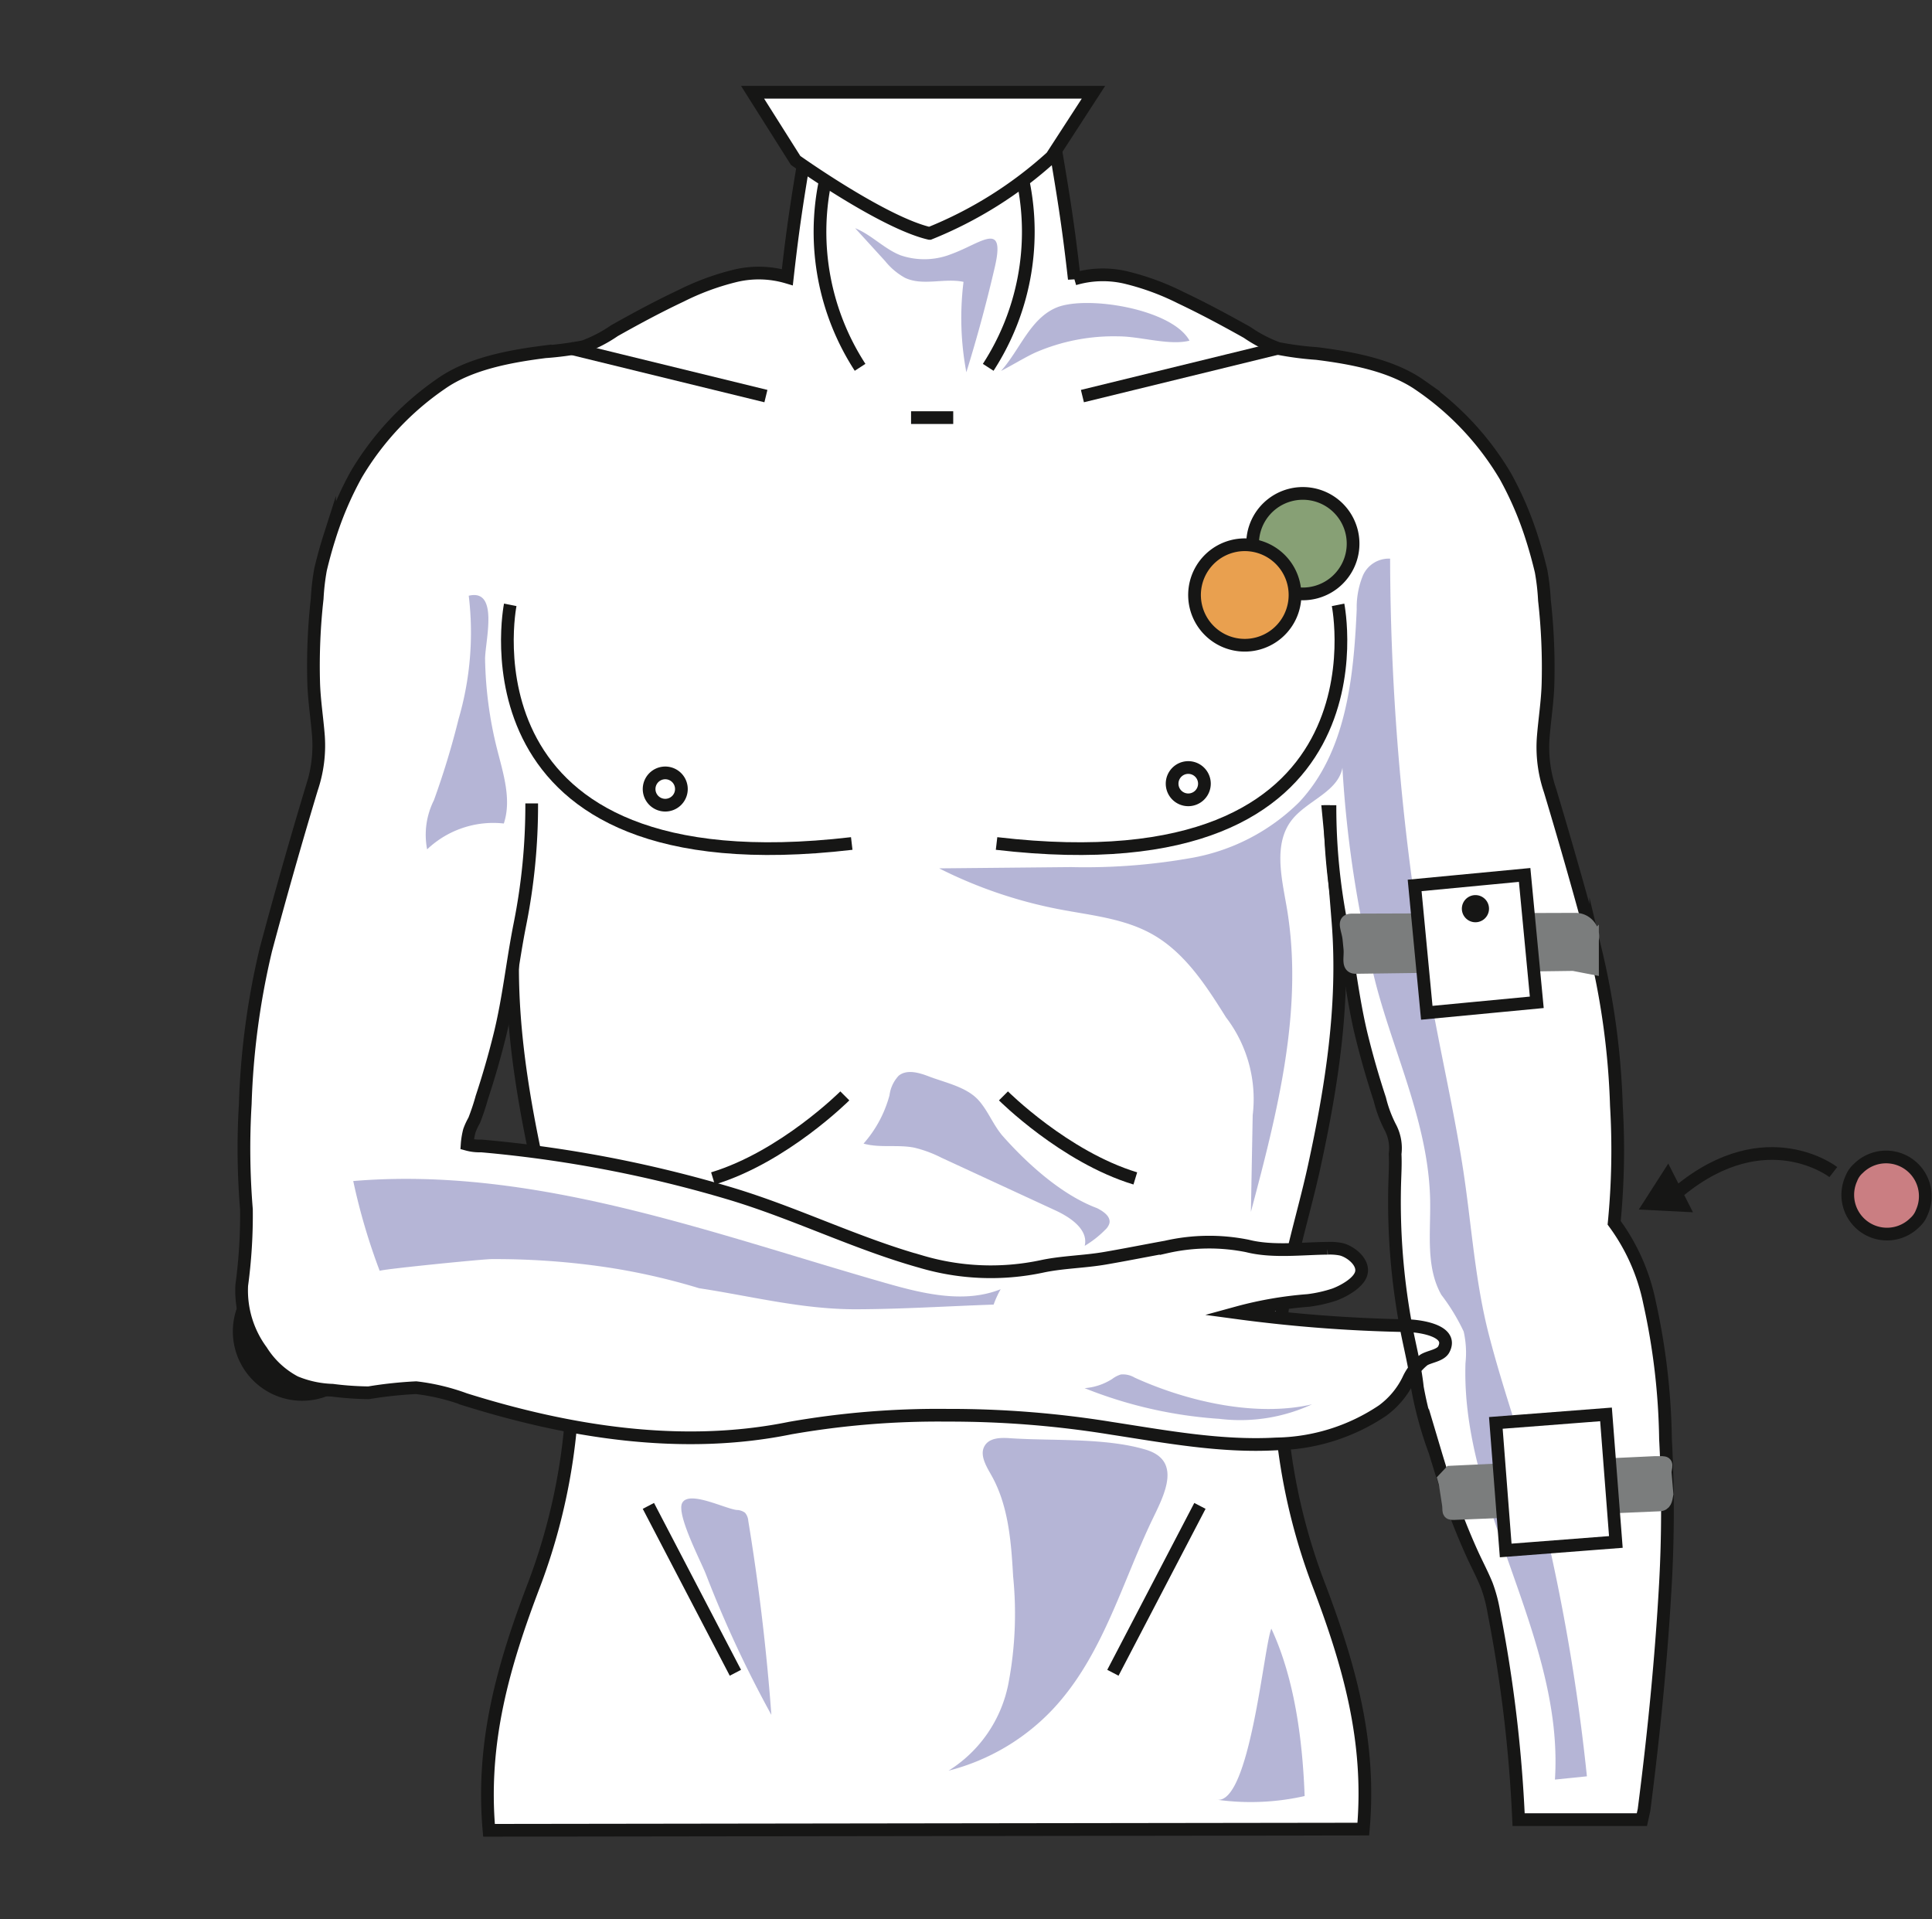 <svg xmlns="http://www.w3.org/2000/svg" width="152.01" height="151" viewBox="0 0 152.01 151">
  <rect x="0" y="0" width="152.01" height="151" fill="#333333" stroke="none"/>
  <g id="Group_8905" data-name="Group 8905" transform="translate(-2066 -3186)">
    <g id="Group_8816" data-name="Group 8816" transform="translate(2066 3186)">
      <g id="Group_6858" data-name="Group 6858" transform="translate(19.006 7.258)">
        <path id="Path_13820" data-name="Path 13820" d="M547.549,466.6q-.479,4.822-.855,9.653c-.5,6.443.507,12.852,1.874,19.127.931,4.273,2.381,8.486,2.654,12.851a47.474,47.474,0,0,1-2.935,19.893c-2.443,6.391-4.192,12.45-3.578,19.408l68.79-.095c.614-6.959-1.135-13.017-3.577-19.408a47.486,47.486,0,0,1-2.936-19.893c.274-4.365,1.724-8.578,2.656-12.851,1.367-6.275,2.374-12.684,1.873-19.126q-.377-4.832-.854-9.653" transform="translate(-525.24 -410.792)" fill="#fff" stroke="#161615" stroke-miterlimit="10" stroke-width="1"/>
        <path id="Path_13821" data-name="Path 13821" d="M676.546,533.8a3.953,3.953,0,1,0,3.182-4.6A3.952,3.952,0,0,0,676.546,533.8Z" transform="translate(-675.667 -435.596)" fill="#ca7e82" stroke="#161615" stroke-miterlimit="10" stroke-width="3"/>
        <path id="Path_13822" data-name="Path 13822" d="M527.994,432.453a47.722,47.722,0,0,1-.927,9.516c-.579,2.892-.868,5.814-1.579,8.7q-.612,2.483-1.416,4.914a18.373,18.373,0,0,1-.6,1.8,5.357,5.357,0,0,0-.381.82,5.833,5.833,0,0,0-.176,1.071,3.64,3.64,0,0,0,1.106.127q.6.052,1.19.111,1.191.12,2.378.267a98.8,98.8,0,0,1,15.948,3.344c5.133,1.527,9.958,3.946,15.094,5.382a19.33,19.33,0,0,0,9.494.376c1.6-.345,3.32-.361,4.943-.638s3.226-.6,4.841-.892a15.229,15.229,0,0,1,6.4-.081c1.978.5,4.259.2,6.3.182a4.522,4.522,0,0,1,1.066.078c.738.174,1.8,1,1.594,1.867-.185.785-1.45,1.454-2.127,1.7a10.718,10.718,0,0,1-2.06.462,29.6,29.6,0,0,0-5.584.968,115.428,115.428,0,0,0,13.326,1.015c.823,0,3.745.323,2.932,1.864-.26.492-1.151.562-1.579.84a4.221,4.221,0,0,0-1.222,1.575,6.58,6.58,0,0,1-2.014,2.4,15.417,15.417,0,0,1-8.36,2.624c-4.358.245-8.71-.576-12.992-1.233a79.021,79.021,0,0,0-12.883-1.022,67.243,67.243,0,0,0-12.383,1.01c-8.511,1.735-17.383.312-25.583-2.26a16.739,16.739,0,0,0-3.841-.919,32.343,32.343,0,0,0-3.728.4,24.121,24.121,0,0,1-2.859-.2,8.277,8.277,0,0,1-2.932-.634,6.975,6.975,0,0,1-2.647-2.459,8.008,8.008,0,0,1-1.553-5.157,41.392,41.392,0,0,0,.37-5.975,58.5,58.5,0,0,1-.092-8.295,60.174,60.174,0,0,1,1.621-12.143q1.7-6.36,3.6-12.664a10.548,10.548,0,0,0,.538-4.119c-.109-1.43-.341-2.85-.379-4.286a47.525,47.525,0,0,1,.279-6.555,17.88,17.88,0,0,1,.265-2.293c.207-.867.443-1.727.714-2.576a26.61,26.61,0,0,1,2.1-4.9,22.66,22.66,0,0,1,6.695-7.144c2.265-1.589,5.448-2.156,8.146-2.5a25.207,25.207,0,0,0,3.052-.405,10.879,10.879,0,0,0,2.416-1.256c1.716-.965,3.453-1.9,5.233-2.739a20.086,20.086,0,0,1,4.17-1.549,7.9,7.9,0,0,1,4.2.083c.51-4.538.873-6.613,1.626-11.117l19.326.141c.754,4.5,1.116,6.578,1.627,11.116a7.9,7.9,0,0,1,4.2-.082,20.038,20.038,0,0,1,4.17,1.549c1.78.843,3.516,1.775,5.233,2.739a10.881,10.881,0,0,0,2.417,1.256,24.958,24.958,0,0,0,3.052.4c2.7.34,5.881.907,8.146,2.5a22.654,22.654,0,0,1,6.694,7.144,26.551,26.551,0,0,1,2.1,4.9c.271.85.507,1.71.714,2.577a17.677,17.677,0,0,1,.263,2.293,47.343,47.343,0,0,1,.281,6.555c-.039,1.436-.271,2.856-.38,4.287a10.532,10.532,0,0,0,.539,4.118q1.894,6.3,3.6,12.665a60.217,60.217,0,0,1,1.622,12.143,58.928,58.928,0,0,1-.175,9.21,15.9,15.9,0,0,1,2.781,6.269,52.946,52.946,0,0,1,1.258,10.749,104.089,104.089,0,0,1-.006,11.4c-.329,5.941-.924,11.867-1.684,17.775l-.168.762h-9.7a109.84,109.84,0,0,0-1.944-16.3,11.574,11.574,0,0,0-.563-2.143c-.356-.881-.815-1.728-1.2-2.59q-.639-1.421-1.193-2.878c-.626-1.654-1.171-3.336-1.676-5.03a29.689,29.689,0,0,1-1.389-5.063c-.173-1.649-.611-3.248-.914-4.892a53.4,53.4,0,0,1-.871-11.056c.021-.812.074-1.615.033-2.424a3.5,3.5,0,0,0-.335-2.01,10,10,0,0,1-.868-2.293q-.8-2.429-1.416-4.914c-.711-2.886-1-5.808-1.579-8.7a47.728,47.728,0,0,1-.927-9.516" transform="translate(-505.166 -376.503)" fill="#fff" stroke="#161615" stroke-miterlimit="10" stroke-width="1"/>
        <path id="Path_13823" data-name="Path 13823" d="M606.765,374.258H579.942l3.388,5.364s6.871,4.894,10.54,5.741a32.062,32.062,0,0,0,9.6-6.024Z" transform="translate(-539.736 -374.258)" fill="#fff" stroke="#161615" stroke-miterlimit="10" stroke-width="1"/>
        <path id="Path_13824" data-name="Path 13824" d="M574.572,441.029s4.518,22.446-26.87,18.775" transform="translate(-488.299 -400.701)" fill="none" stroke="#161615" stroke-miterlimit="10" stroke-width="1"/>
        <line id="Line_284" data-name="Line 284" x1="15.387" y2="3.762" transform="translate(66.158 20.142)" fill="none" stroke="#161615" stroke-miterlimit="10" stroke-width="1"/>
        <path id="Path_13825" data-name="Path 13825" d="M591.172,385.9a19.588,19.588,0,0,1-2.753,14.611" transform="translate(-529.673 -378.87)" fill="none" stroke="#161615" stroke-miterlimit="10" stroke-width="1"/>
        <path id="Path_13826" data-name="Path 13826" d="M574.489,504.994s4.8,4.8,10.375,6.494" transform="translate(-514.543 -426.034)" fill="none" stroke="#161615" stroke-miterlimit="10" stroke-width="1"/>
        <line id="Line_285" data-name="Line 285" x1="6.847" y2="13.129" transform="translate(68.557 111.217)" fill="none" stroke="#161615" stroke-miterlimit="10" stroke-width="1"/>
        <path id="Path_13827" data-name="Path 13827" d="M611.661,441.029s-4.518,22.446,26.869,18.775" transform="translate(-590.521 -400.701)" fill="none" stroke="#161615" stroke-miterlimit="10" stroke-width="1"/>
        <line id="Line_286" data-name="Line 286" x2="15.386" y2="3.762" transform="translate(25.87 20.142)" fill="none" stroke="#161615" stroke-miterlimit="10" stroke-width="1"/>
        <path id="Path_13828" data-name="Path 13828" d="M610.754,385.9a19.583,19.583,0,0,0,2.752,14.611" transform="translate(-564.84 -378.87)" fill="none" stroke="#161615" stroke-miterlimit="10" stroke-width="1"/>
        <path id="Path_13829" data-name="Path 13829" d="M622.706,504.994s-4.8,4.8-10.375,6.494" transform="translate(-575.241 -426.034)" fill="none" stroke="#161615" stroke-miterlimit="10" stroke-width="1"/>
        <line id="Line_287" data-name="Line 287" x2="6.846" y2="13.129" transform="translate(32.009 111.217)" fill="none" stroke="#161615" stroke-miterlimit="10" stroke-width="1"/>
        <path id="Path_13830" data-name="Path 13830" d="M565.489,463.491a1.271,1.271,0,1,0,1.271-1.271A1.271,1.271,0,0,0,565.489,463.491Z" transform="translate(-492.273 -409.094)" fill="none" stroke="#161615" stroke-miterlimit="10" stroke-width="1"/>
        <path id="Path_13831" data-name="Path 13831" d="M633.624,464.192a1.27,1.27,0,1,0,1.271-1.271A1.271,1.271,0,0,0,633.624,464.192Z" transform="translate(-601.558 -409.372)" fill="none" stroke="#161615" stroke-miterlimit="10" stroke-width="1"/>
        <line id="Line_288" data-name="Line 288" x1="3.318" transform="translate(52.676 25.598)" fill="none" stroke="#161615" stroke-miterlimit="10" stroke-width="1"/>
        <path id="Path_13833" data-name="Path 13833" d="M546.153,429.946a3.953,3.953,0,1,0,4.437-3.4A3.953,3.953,0,0,0,546.153,429.946Z" transform="translate(-466.57 -394.951)" fill="#87a075" stroke="#161615" stroke-miterlimit="10" stroke-width="1"/>
        <path id="Path_13834" data-name="Path 13834" d="M553.718,436.635a3.953,3.953,0,1,0,4.436-3.4A3.953,3.953,0,0,0,553.718,436.635Z" transform="translate(-478.704 -397.601)" fill="#e9a04f" stroke="#161615" stroke-miterlimit="10" stroke-width="1"/>
        <path id="Path_13835" data-name="Path 13835" d="M601.188,403.3a23.02,23.02,0,0,1-.223-7.11c-1.515-.32-3.194.344-4.6-.315a5.3,5.3,0,0,1-1.573-1.326l-2.353-2.581c1.291.52,2.279,1.628,3.576,2.134a5.787,5.787,0,0,0,4.036-.116c2.293-.836,4.245-2.677,3.371,1.065Q602.456,399.218,601.188,403.3Z" transform="translate(-544.161 -381.273)" fill="#6c6caf" opacity="0.5"/>
        <path id="Path_13836" data-name="Path 13836" d="M571.777,402.075c-2.057.871-2.862,3.313-4.348,4.98.9-.461,1.753-1,2.667-1.433a15.479,15.479,0,0,1,6.587-1.288c1.706,0,3.989.743,5.576.339C580.886,402.159,574.117,401.083,571.777,402.075Z" transform="translate(-507.674 -385.129)" fill="#6c6caf" opacity="0.5"/>
        <path id="Path_13837" data-name="Path 13837" d="M554.717,471.532c.724,3.8,1.561,7.577,2.154,11.4.685,4.411.93,8.8,2.051,13.146,1.193,4.619,2.843,9.1,4.077,13.711a157.234,157.234,0,0,1,3.631,21.01l-2.516.257c.727-11.226-7.417-21.527-7.037-32.77a7.576,7.576,0,0,0-.144-2.483,15.694,15.694,0,0,0-1.755-2.883c-1.239-2.189-.837-4.886-.882-7.4-.1-5.888-2.734-11.309-4.23-16.9a90.239,90.239,0,0,1-2.672-17.16c-.374,1.918-2.805,2.575-4,4.123-1.417,1.844-.8,4.454-.4,6.745,1.4,8.02-.709,16.19-2.8,24.059q.071-3.8.14-7.6a10.585,10.585,0,0,0-2.1-7.7c-1.567-2.5-3.238-5.1-5.808-6.542-2.215-1.246-4.831-1.483-7.326-1.962a36.014,36.014,0,0,1-9.434-3.217l10.371-.1a47.756,47.756,0,0,0,9.555-.734,16,16,0,0,0,8.388-4.362c3.7-3.931,4.3-9.782,4.538-15.176a6.638,6.638,0,0,1,.48-2.648,2.222,2.222,0,0,1,2.148-1.346A193.564,193.564,0,0,0,554.717,471.532Z" transform="translate(-460.778 -398.306)" fill="#6c6caf" opacity="0.5"/>
        <path id="Path_13838" data-name="Path 13838" d="M596.208,512.592c.5.25,1.107.663.973,1.208a1.142,1.142,0,0,1-.332.5,7.941,7.941,0,0,1-1.607,1.258c.3-1.267-1.1-2.227-2.279-2.774l-9.007-4.164a9.544,9.544,0,0,0-2.137-.788c-1.31-.256-2.695.043-3.979-.316a9.412,9.412,0,0,0,2.043-3.807,2.76,2.76,0,0,1,.724-1.538c.644-.516,1.588-.242,2.359.054,1.271.489,2.95.82,3.9,1.854.763.829,1.181,2,1.958,2.878C590.758,509.131,593.437,511.554,596.208,512.592Z" transform="translate(-528.902 -424.801)" fill="#6c6caf" opacity="0.5"/>
        <path id="Path_13839" data-name="Path 13839" d="M578.565,570.837a17.078,17.078,0,0,1-8.26,4.893,10.419,10.419,0,0,0,4.7-6.807,29.285,29.285,0,0,0,.38-8.474c-.154-2.755-.37-5.618-1.741-8.012-.411-.719-.929-1.606-.476-2.3.387-.6,1.237-.614,1.946-.565,3.319.229,7.5-.052,10.694.9,2.844.846,1.517,3.46.595,5.368C583.952,560.9,582.477,566.619,578.565,570.837Z" transform="translate(-514.678 -443.682)" fill="#6c6caf" opacity="0.5"/>
        <path id="Path_13840" data-name="Path 13840" d="M628.992,574.459q-.566-7.666-1.816-15.26a1.079,1.079,0,0,0-.258-.64,1.139,1.139,0,0,0-.659-.218c-.96-.117-3.758-1.56-4.284-.548-.469.9,1.5,4.646,1.865,5.6A90.068,90.068,0,0,0,628.992,574.459Z" transform="translate(-587.307 -446.803)" fill="#6c6caf" opacity="0.5"/>
        <path id="Path_13841" data-name="Path 13841" d="M661.985,451.833c.49,1.942,1.169,3.992.541,5.893a7.563,7.563,0,0,0-6.035,2.035,6.057,6.057,0,0,1,.533-3.862,63.556,63.556,0,0,0,1.948-6.413,24.251,24.251,0,0,0,.794-9.678c2.433-.589,1.26,3.684,1.286,5.02A31.017,31.017,0,0,0,661.985,451.833Z" transform="translate(-641.891 -400.196)" fill="#6c6caf" opacity="0.5"/>
        <path id="Path_13842" data-name="Path 13842" d="M631.628,526.062c-4.259.013-8.225-1.025-12.379-1.656a51.284,51.284,0,0,0-7.178-1.634,59.581,59.581,0,0,0-9.175-.656c-.75.008-8.818.818-8.777.926a48.8,48.8,0,0,1-2.082-7.069c14.261-1.185,28.14,4.095,41.9,8.028,2.957.846,6.183,1.622,9.04.483a7.8,7.8,0,0,0-.554,1.21C638.822,525.817,635.228,526.051,631.628,526.062Z" transform="translate(-583.25 -430.314)" fill="#6c6caf" opacity="0.5"/>
        <path id="Path_13843" data-name="Path 13843" d="M562.078,544.763a34.611,34.611,0,0,1-10.607-2.415,4.686,4.686,0,0,0,2.171-.722,2.127,2.127,0,0,1,.688-.354,1.813,1.813,0,0,1,1.083.249c4.068,1.853,9.5,3.131,13.953,2.1A13.469,13.469,0,0,1,562.078,544.763Z" transform="translate(-485.141 -440.394)" fill="#6c6caf" opacity="0.5"/>
        <path id="Path_13844" data-name="Path 13844" d="M559.325,587.566a19.307,19.307,0,0,1-6.894.289c2.6.362,3.679-12.084,4.275-13.459C558.55,578.351,559.165,583.228,559.325,587.566Z" transform="translate(-475.682 -453.52)" fill="#6c6caf" opacity="0.5"/>
        <g id="Group_6856" data-name="Group 6856" transform="translate(76.626 14.347)">
          <path id="Path_7463" data-name="Path 7463" d="M542.577,405.451" transform="translate(-529.607 -400.958)" fill="#6b6caf" stroke="#161615" stroke-miterlimit="10" stroke-width="3"/>
          <path id="Path_7464" data-name="Path 7464" d="M564.051,398.012" transform="translate(-564.051 -398.012)" fill="#6b6caf" stroke="#161615" stroke-miterlimit="10" stroke-width="3"/>
        </g>
        <path id="Path_13845" data-name="Path 13845" d="M532.93,481.983l-17.591.059c-.8,0-.317.706-.239,1.5l.075.764c.068.695-.231,1.469.467,1.469l17.118-.227,1.506.292v-2.228A1.358,1.358,0,0,0,532.93,481.983Z" transform="translate(-427.974 -416.921)" fill="#7b7d7d" stroke="#7b7d7d" stroke-miterlimit="10" stroke-width="1"/>
        <rect id="Rectangle_4021" data-name="Rectangle 4021" width="10.066" height="8.694" transform="translate(93.253 72.423) rotate(-95.443)" fill="#fff" stroke="#161615" stroke-miterlimit="10" stroke-width="1"/>
        <path id="Path_13846" data-name="Path 13846" d="M528.835,479.062a1.068,1.068,0,1,0,1.5.2A1.068,1.068,0,0,0,528.835,479.062Z" transform="translate(-432.404 -415.677)" fill="#161615"/>
        <path id="Path_13847" data-name="Path 13847" d="M521.8,552.738h-.371l-16.075.757-.512.544.1.351.256,1.649c.072.508-.088.737.424.716l16.177-.679c.47-.019.519-.386.6-.851l-.148-1.753C522.354,552.846,522.434,552.708,521.8,552.738Z" transform="translate(-410.244 -444.933)" fill="#7b7d7d" stroke="#7b7d7d" stroke-miterlimit="10" stroke-width="1"/>
        <rect id="Rectangle_4022" data-name="Rectangle 4022" width="10.066" height="8.694" transform="matrix(-0.077, -0.997, 0.997, -0.077, 99.462, 114.724)" fill="#fff" stroke="#161615" stroke-miterlimit="10" stroke-width="1"/>
      </g>
      <rect id="Rectangle_4023" data-name="Rectangle 4023" width="151" height="151" fill="none"/>
    </g>
    <g id="Group_8820" data-name="Group 8820" transform="translate(2194.939 3276.749)">
      <path id="Path_7754" data-name="Path 7754" d="M140.458,236.223l-2.32,3.615,4.262.216Z" transform="translate(-138.137 -235.428)" fill="#161615"/>
      <path id="Path_7755" data-name="Path 7755" d="M124.607,235.844s-5.26-4.1-12.059,1.43" transform="translate(-109.299 -234.381)" fill="none" stroke="#161615" stroke-miterlimit="10" stroke-width="1"/>
      <path id="Path_7756" data-name="Path 7756" d="M96.088,236.753a3.086,3.086,0,0,0,4.988,3.455,2.056,2.056,0,0,0,.571-.826,3.086,3.086,0,0,0-4.988-3.454A2.054,2.054,0,0,0,96.088,236.753Z" transform="translate(-79.373 -234.76)" fill="#ca7e82" stroke="#161615" stroke-miterlimit="10" stroke-width="1"/>
    </g>
  </g>
</svg>
